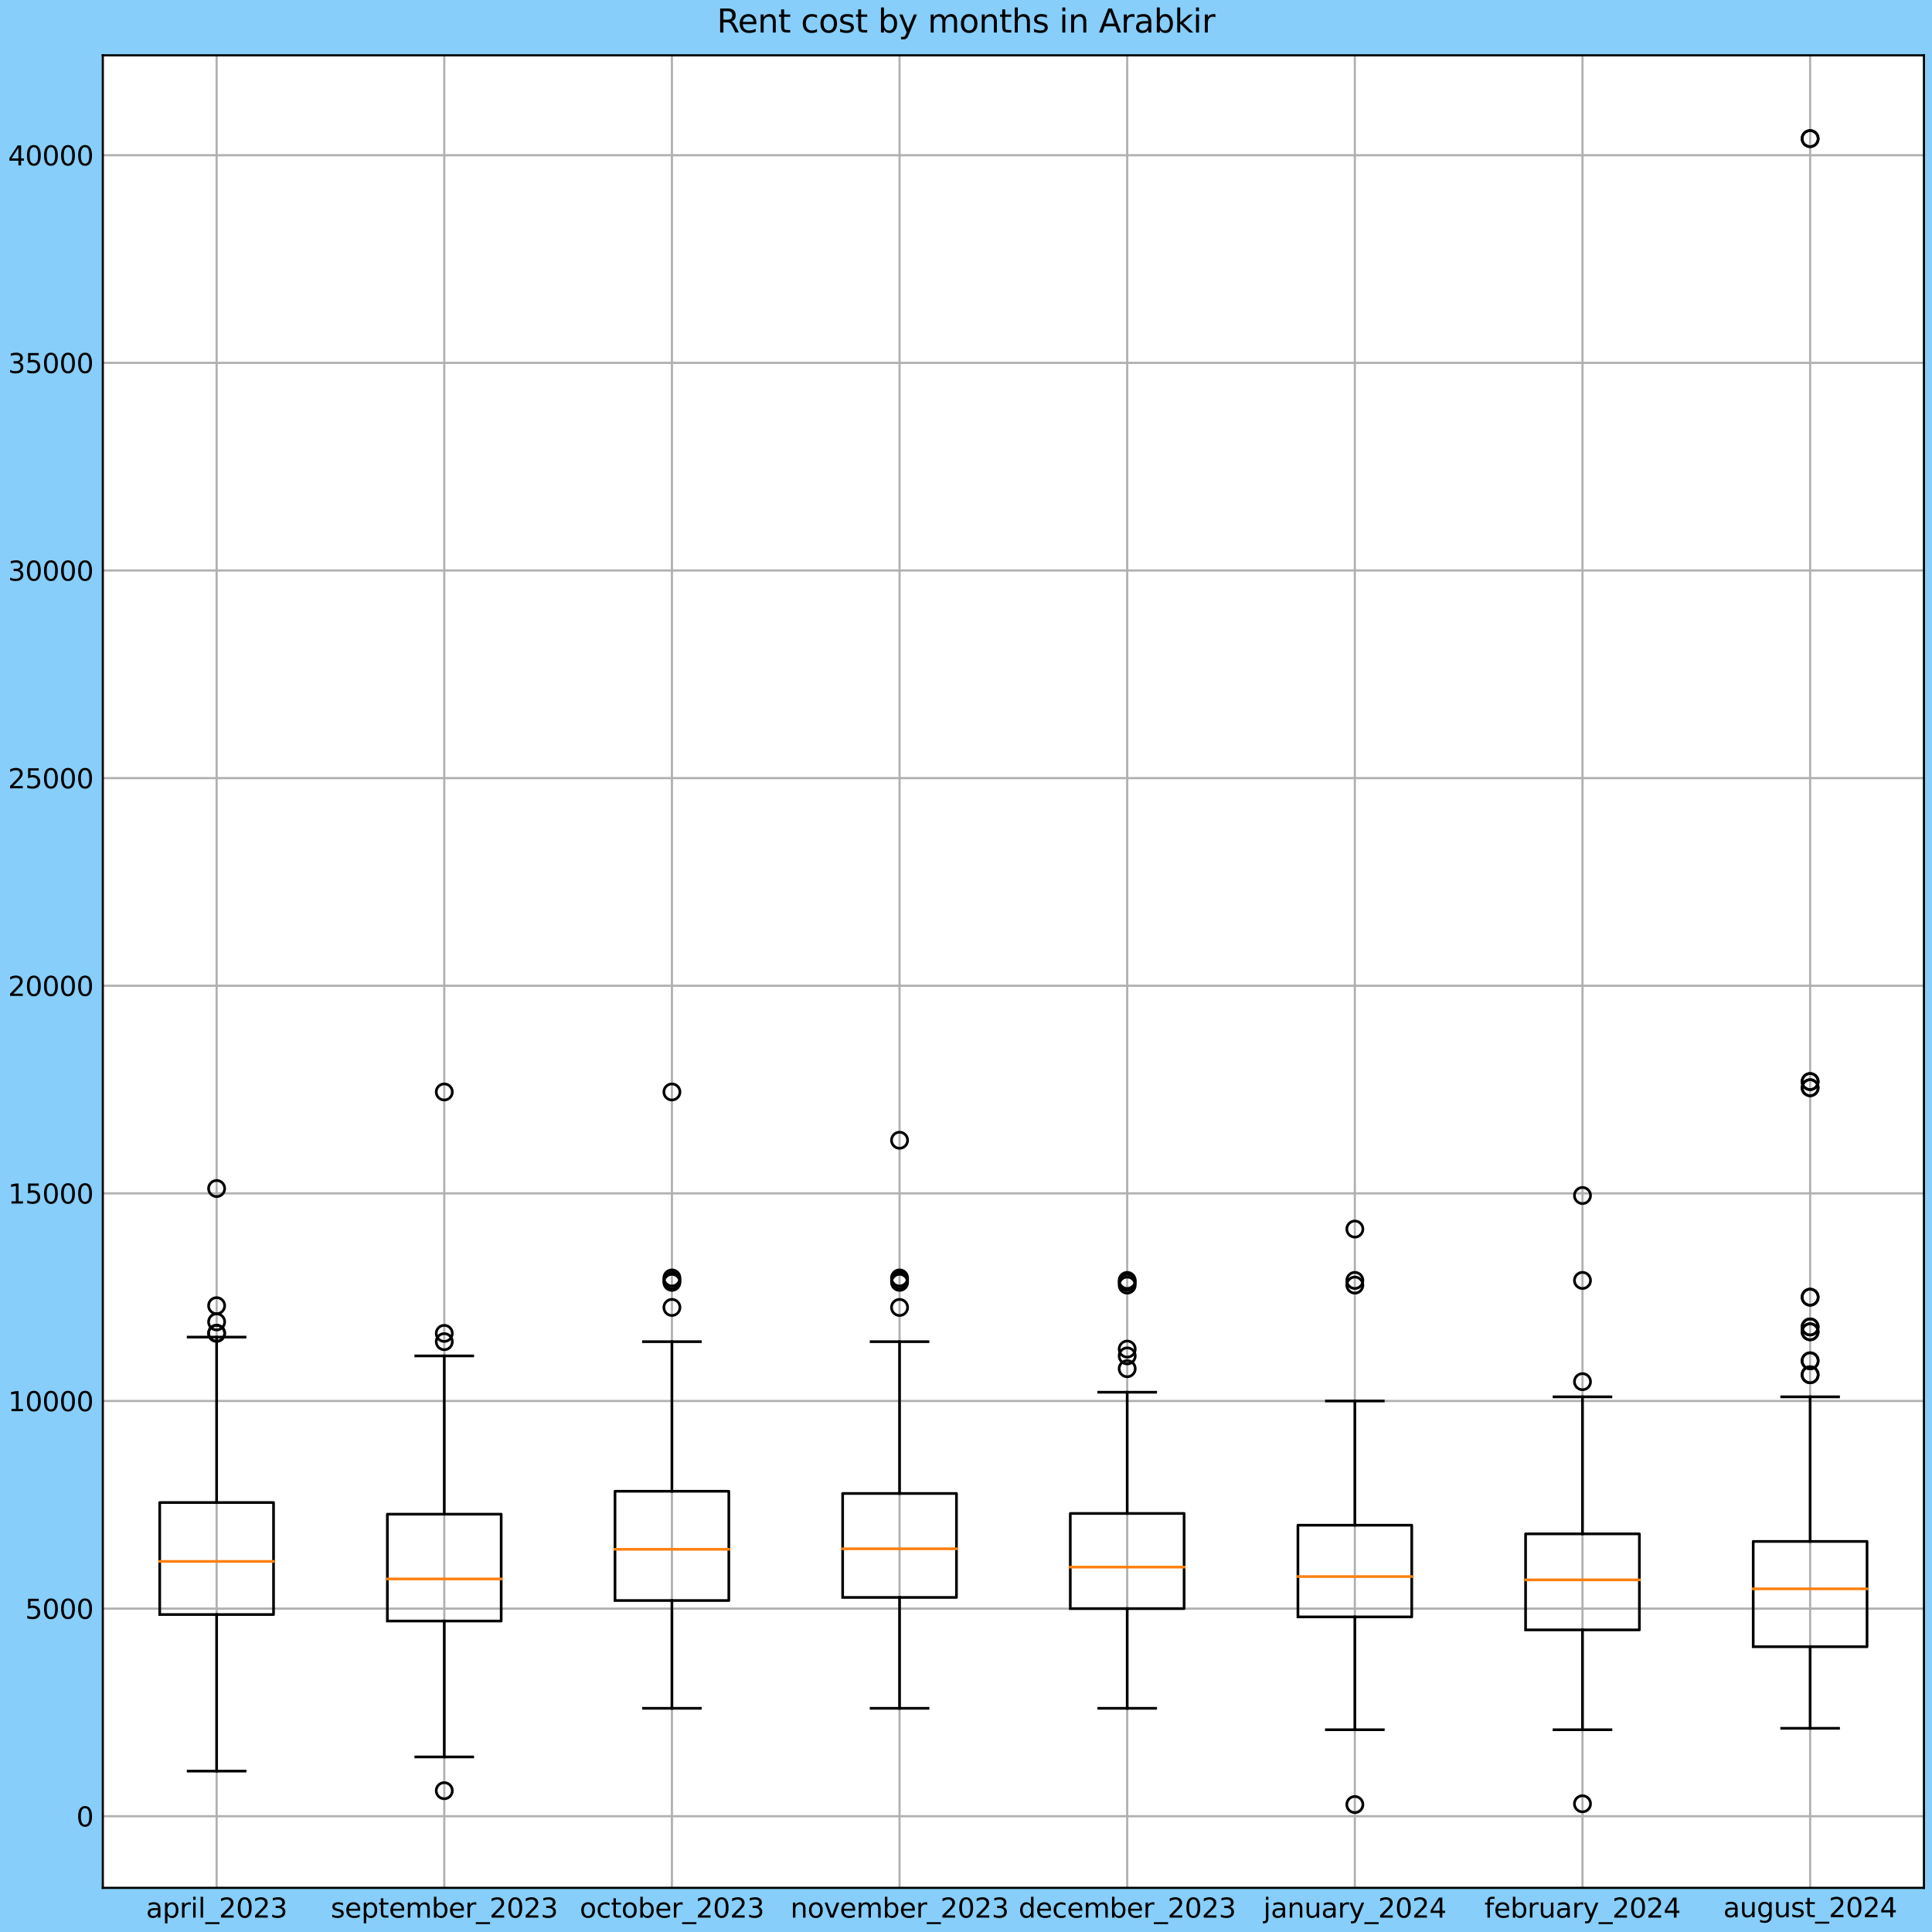 <?xml version="1.0" encoding="utf-8" standalone="no"?>
<!DOCTYPE svg PUBLIC "-//W3C//DTD SVG 1.1//EN"
  "http://www.w3.org/Graphics/SVG/1.1/DTD/svg11.dtd">
<svg xmlns:xlink="http://www.w3.org/1999/xlink" width="720pt" height="720pt" viewBox="0 0 720 720" xmlns="http://www.w3.org/2000/svg" version="1.1">
 <defs>
  <style type="text/css">*{stroke-linejoin: round; stroke-linecap: butt}</style>
 </defs>
 <g id="figure_1">
  <g id="patch_1">
   <path d="M 0 720 
L 720 720 
L 720 0 
L 0 0 
z
" style="fill: #87cefa"/>
  </g>
  <g id="axes_1">
   <g id="patch_2">
    <path d="M 38.313 703.544 
L 717 703.544 
L 717 20.614 
L 38.313 20.614 
z
" style="fill: #ffffff"/>
   </g>
   <g id="matplotlib.axis_1">
    <g id="xtick_1">
     <g id="line2d_1">
      <path d="M 80.731 703.544 
L 80.731 20.614 
" clip-path="url(#p46e0ce8617)" style="fill: none; stroke: #b0b0b0; stroke-width: 0.8; stroke-linecap: square"/>
     </g>
     <g id="line2d_2"/>
     <g id="text_1">
      <!-- april_2023 -->
      <g transform="translate(54.434 714.642)scale(0.1 -0.1)">
       <defs>
        <path id="DejaVuSans-61" d="M 2194 1759 
Q 1497 1759 1228 1600 
Q 959 1441 959 1056 
Q 959 750 1161 570 
Q 1363 391 1709 391 
Q 2188 391 2477 730 
Q 2766 1069 2766 1631 
L 2766 1759 
L 2194 1759 
z
M 3341 1997 
L 3341 0 
L 2766 0 
L 2766 531 
Q 2569 213 2275 61 
Q 1981 -91 1556 -91 
Q 1019 -91 701 211 
Q 384 513 384 1019 
Q 384 1609 779 1909 
Q 1175 2209 1959 2209 
L 2766 2209 
L 2766 2266 
Q 2766 2663 2505 2880 
Q 2244 3097 1772 3097 
Q 1472 3097 1187 3025 
Q 903 2953 641 2809 
L 641 3341 
Q 956 3463 1253 3523 
Q 1550 3584 1831 3584 
Q 2591 3584 2966 3190 
Q 3341 2797 3341 1997 
z
" transform="scale(0.016)"/>
        <path id="DejaVuSans-70" d="M 1159 525 
L 1159 -1331 
L 581 -1331 
L 581 3500 
L 1159 3500 
L 1159 2969 
Q 1341 3281 1617 3432 
Q 1894 3584 2278 3584 
Q 2916 3584 3314 3078 
Q 3713 2572 3713 1747 
Q 3713 922 3314 415 
Q 2916 -91 2278 -91 
Q 1894 -91 1617 61 
Q 1341 213 1159 525 
z
M 3116 1747 
Q 3116 2381 2855 2742 
Q 2594 3103 2138 3103 
Q 1681 3103 1420 2742 
Q 1159 2381 1159 1747 
Q 1159 1113 1420 752 
Q 1681 391 2138 391 
Q 2594 391 2855 752 
Q 3116 1113 3116 1747 
z
" transform="scale(0.016)"/>
        <path id="DejaVuSans-72" d="M 2631 2963 
Q 2534 3019 2420 3045 
Q 2306 3072 2169 3072 
Q 1681 3072 1420 2755 
Q 1159 2438 1159 1844 
L 1159 0 
L 581 0 
L 581 3500 
L 1159 3500 
L 1159 2956 
Q 1341 3275 1631 3429 
Q 1922 3584 2338 3584 
Q 2397 3584 2469 3576 
Q 2541 3569 2628 3553 
L 2631 2963 
z
" transform="scale(0.016)"/>
        <path id="DejaVuSans-69" d="M 603 3500 
L 1178 3500 
L 1178 0 
L 603 0 
L 603 3500 
z
M 603 4863 
L 1178 4863 
L 1178 4134 
L 603 4134 
L 603 4863 
z
" transform="scale(0.016)"/>
        <path id="DejaVuSans-6c" d="M 603 4863 
L 1178 4863 
L 1178 0 
L 603 0 
L 603 4863 
z
" transform="scale(0.016)"/>
        <path id="DejaVuSans-5f" d="M 3263 -1063 
L 3263 -1509 
L -63 -1509 
L -63 -1063 
L 3263 -1063 
z
" transform="scale(0.016)"/>
        <path id="DejaVuSans-32" d="M 1228 531 
L 3431 531 
L 3431 0 
L 469 0 
L 469 531 
Q 828 903 1448 1529 
Q 2069 2156 2228 2338 
Q 2531 2678 2651 2914 
Q 2772 3150 2772 3378 
Q 2772 3750 2511 3984 
Q 2250 4219 1831 4219 
Q 1534 4219 1204 4116 
Q 875 4013 500 3803 
L 500 4441 
Q 881 4594 1212 4672 
Q 1544 4750 1819 4750 
Q 2544 4750 2975 4387 
Q 3406 4025 3406 3419 
Q 3406 3131 3298 2873 
Q 3191 2616 2906 2266 
Q 2828 2175 2409 1742 
Q 1991 1309 1228 531 
z
" transform="scale(0.016)"/>
        <path id="DejaVuSans-30" d="M 2034 4250 
Q 1547 4250 1301 3770 
Q 1056 3291 1056 2328 
Q 1056 1369 1301 889 
Q 1547 409 2034 409 
Q 2525 409 2770 889 
Q 3016 1369 3016 2328 
Q 3016 3291 2770 3770 
Q 2525 4250 2034 4250 
z
M 2034 4750 
Q 2819 4750 3233 4129 
Q 3647 3509 3647 2328 
Q 3647 1150 3233 529 
Q 2819 -91 2034 -91 
Q 1250 -91 836 529 
Q 422 1150 422 2328 
Q 422 3509 836 4129 
Q 1250 4750 2034 4750 
z
" transform="scale(0.016)"/>
        <path id="DejaVuSans-33" d="M 2597 2516 
Q 3050 2419 3304 2112 
Q 3559 1806 3559 1356 
Q 3559 666 3084 287 
Q 2609 -91 1734 -91 
Q 1441 -91 1130 -33 
Q 819 25 488 141 
L 488 750 
Q 750 597 1062 519 
Q 1375 441 1716 441 
Q 2309 441 2620 675 
Q 2931 909 2931 1356 
Q 2931 1769 2642 2001 
Q 2353 2234 1838 2234 
L 1294 2234 
L 1294 2753 
L 1863 2753 
Q 2328 2753 2575 2939 
Q 2822 3125 2822 3475 
Q 2822 3834 2567 4026 
Q 2313 4219 1838 4219 
Q 1578 4219 1281 4162 
Q 984 4106 628 3988 
L 628 4550 
Q 988 4650 1302 4700 
Q 1616 4750 1894 4750 
Q 2613 4750 3031 4423 
Q 3450 4097 3450 3541 
Q 3450 3153 3228 2886 
Q 3006 2619 2597 2516 
z
" transform="scale(0.016)"/>
       </defs>
       <use xlink:href="#DejaVuSans-61"/>
       <use xlink:href="#DejaVuSans-70" x="61.279"/>
       <use xlink:href="#DejaVuSans-72" x="124.756"/>
       <use xlink:href="#DejaVuSans-69" x="165.869"/>
       <use xlink:href="#DejaVuSans-6c" x="193.652"/>
       <use xlink:href="#DejaVuSans-5f" x="221.436"/>
       <use xlink:href="#DejaVuSans-32" x="271.436"/>
       <use xlink:href="#DejaVuSans-30" x="335.059"/>
       <use xlink:href="#DejaVuSans-32" x="398.682"/>
       <use xlink:href="#DejaVuSans-33" x="462.305"/>
      </g>
     </g>
    </g>
    <g id="xtick_2">
     <g id="line2d_3">
      <path d="M 165.567 703.544 
L 165.567 20.614 
" clip-path="url(#p46e0ce8617)" style="fill: none; stroke: #b0b0b0; stroke-width: 0.8; stroke-linecap: square"/>
     </g>
     <g id="line2d_4"/>
     <g id="text_2">
      <!-- september_2023 -->
      <g transform="translate(123.273 714.642)scale(0.1 -0.1)">
       <defs>
        <path id="DejaVuSans-73" d="M 2834 3397 
L 2834 2853 
Q 2591 2978 2328 3040 
Q 2066 3103 1784 3103 
Q 1356 3103 1142 2972 
Q 928 2841 928 2578 
Q 928 2378 1081 2264 
Q 1234 2150 1697 2047 
L 1894 2003 
Q 2506 1872 2764 1633 
Q 3022 1394 3022 966 
Q 3022 478 2636 193 
Q 2250 -91 1575 -91 
Q 1294 -91 989 -36 
Q 684 19 347 128 
L 347 722 
Q 666 556 975 473 
Q 1284 391 1588 391 
Q 1994 391 2212 530 
Q 2431 669 2431 922 
Q 2431 1156 2273 1281 
Q 2116 1406 1581 1522 
L 1381 1569 
Q 847 1681 609 1914 
Q 372 2147 372 2553 
Q 372 3047 722 3315 
Q 1072 3584 1716 3584 
Q 2034 3584 2315 3537 
Q 2597 3491 2834 3397 
z
" transform="scale(0.016)"/>
        <path id="DejaVuSans-65" d="M 3597 1894 
L 3597 1613 
L 953 1613 
Q 991 1019 1311 708 
Q 1631 397 2203 397 
Q 2534 397 2845 478 
Q 3156 559 3463 722 
L 3463 178 
Q 3153 47 2828 -22 
Q 2503 -91 2169 -91 
Q 1331 -91 842 396 
Q 353 884 353 1716 
Q 353 2575 817 3079 
Q 1281 3584 2069 3584 
Q 2775 3584 3186 3129 
Q 3597 2675 3597 1894 
z
M 3022 2063 
Q 3016 2534 2758 2815 
Q 2500 3097 2075 3097 
Q 1594 3097 1305 2825 
Q 1016 2553 972 2059 
L 3022 2063 
z
" transform="scale(0.016)"/>
        <path id="DejaVuSans-74" d="M 1172 4494 
L 1172 3500 
L 2356 3500 
L 2356 3053 
L 1172 3053 
L 1172 1153 
Q 1172 725 1289 603 
Q 1406 481 1766 481 
L 2356 481 
L 2356 0 
L 1766 0 
Q 1100 0 847 248 
Q 594 497 594 1153 
L 594 3053 
L 172 3053 
L 172 3500 
L 594 3500 
L 594 4494 
L 1172 4494 
z
" transform="scale(0.016)"/>
        <path id="DejaVuSans-6d" d="M 3328 2828 
Q 3544 3216 3844 3400 
Q 4144 3584 4550 3584 
Q 5097 3584 5394 3201 
Q 5691 2819 5691 2113 
L 5691 0 
L 5113 0 
L 5113 2094 
Q 5113 2597 4934 2840 
Q 4756 3084 4391 3084 
Q 3944 3084 3684 2787 
Q 3425 2491 3425 1978 
L 3425 0 
L 2847 0 
L 2847 2094 
Q 2847 2600 2669 2842 
Q 2491 3084 2119 3084 
Q 1678 3084 1418 2786 
Q 1159 2488 1159 1978 
L 1159 0 
L 581 0 
L 581 3500 
L 1159 3500 
L 1159 2956 
Q 1356 3278 1631 3431 
Q 1906 3584 2284 3584 
Q 2666 3584 2933 3390 
Q 3200 3197 3328 2828 
z
" transform="scale(0.016)"/>
        <path id="DejaVuSans-62" d="M 3116 1747 
Q 3116 2381 2855 2742 
Q 2594 3103 2138 3103 
Q 1681 3103 1420 2742 
Q 1159 2381 1159 1747 
Q 1159 1113 1420 752 
Q 1681 391 2138 391 
Q 2594 391 2855 752 
Q 3116 1113 3116 1747 
z
M 1159 2969 
Q 1341 3281 1617 3432 
Q 1894 3584 2278 3584 
Q 2916 3584 3314 3078 
Q 3713 2572 3713 1747 
Q 3713 922 3314 415 
Q 2916 -91 2278 -91 
Q 1894 -91 1617 61 
Q 1341 213 1159 525 
L 1159 0 
L 581 0 
L 581 4863 
L 1159 4863 
L 1159 2969 
z
" transform="scale(0.016)"/>
       </defs>
       <use xlink:href="#DejaVuSans-73"/>
       <use xlink:href="#DejaVuSans-65" x="52.1"/>
       <use xlink:href="#DejaVuSans-70" x="113.623"/>
       <use xlink:href="#DejaVuSans-74" x="177.1"/>
       <use xlink:href="#DejaVuSans-65" x="216.309"/>
       <use xlink:href="#DejaVuSans-6d" x="277.832"/>
       <use xlink:href="#DejaVuSans-62" x="375.244"/>
       <use xlink:href="#DejaVuSans-65" x="438.721"/>
       <use xlink:href="#DejaVuSans-72" x="500.244"/>
       <use xlink:href="#DejaVuSans-5f" x="541.357"/>
       <use xlink:href="#DejaVuSans-32" x="591.357"/>
       <use xlink:href="#DejaVuSans-30" x="654.98"/>
       <use xlink:href="#DejaVuSans-32" x="718.604"/>
       <use xlink:href="#DejaVuSans-33" x="782.227"/>
      </g>
     </g>
    </g>
    <g id="xtick_3">
     <g id="line2d_5">
      <path d="M 250.402 703.544 
L 250.402 20.614 
" clip-path="url(#p46e0ce8617)" style="fill: none; stroke: #b0b0b0; stroke-width: 0.8; stroke-linecap: square"/>
     </g>
     <g id="line2d_6"/>
     <g id="text_3">
      <!-- october_2023 -->
      <g transform="translate(216.043 714.642)scale(0.1 -0.1)">
       <defs>
        <path id="DejaVuSans-6f" d="M 1959 3097 
Q 1497 3097 1228 2736 
Q 959 2375 959 1747 
Q 959 1119 1226 758 
Q 1494 397 1959 397 
Q 2419 397 2687 759 
Q 2956 1122 2956 1747 
Q 2956 2369 2687 2733 
Q 2419 3097 1959 3097 
z
M 1959 3584 
Q 2709 3584 3137 3096 
Q 3566 2609 3566 1747 
Q 3566 888 3137 398 
Q 2709 -91 1959 -91 
Q 1206 -91 779 398 
Q 353 888 353 1747 
Q 353 2609 779 3096 
Q 1206 3584 1959 3584 
z
" transform="scale(0.016)"/>
        <path id="DejaVuSans-63" d="M 3122 3366 
L 3122 2828 
Q 2878 2963 2633 3030 
Q 2388 3097 2138 3097 
Q 1578 3097 1268 2742 
Q 959 2388 959 1747 
Q 959 1106 1268 751 
Q 1578 397 2138 397 
Q 2388 397 2633 464 
Q 2878 531 3122 666 
L 3122 134 
Q 2881 22 2623 -34 
Q 2366 -91 2075 -91 
Q 1284 -91 818 406 
Q 353 903 353 1747 
Q 353 2603 823 3093 
Q 1294 3584 2113 3584 
Q 2378 3584 2631 3529 
Q 2884 3475 3122 3366 
z
" transform="scale(0.016)"/>
       </defs>
       <use xlink:href="#DejaVuSans-6f"/>
       <use xlink:href="#DejaVuSans-63" x="61.182"/>
       <use xlink:href="#DejaVuSans-74" x="116.162"/>
       <use xlink:href="#DejaVuSans-6f" x="155.371"/>
       <use xlink:href="#DejaVuSans-62" x="216.553"/>
       <use xlink:href="#DejaVuSans-65" x="280.029"/>
       <use xlink:href="#DejaVuSans-72" x="341.553"/>
       <use xlink:href="#DejaVuSans-5f" x="382.666"/>
       <use xlink:href="#DejaVuSans-32" x="432.666"/>
       <use xlink:href="#DejaVuSans-30" x="496.289"/>
       <use xlink:href="#DejaVuSans-32" x="559.912"/>
       <use xlink:href="#DejaVuSans-33" x="623.535"/>
      </g>
     </g>
    </g>
    <g id="xtick_4">
     <g id="line2d_7">
      <path d="M 335.238 703.544 
L 335.238 20.614 
" clip-path="url(#p46e0ce8617)" style="fill: none; stroke: #b0b0b0; stroke-width: 0.8; stroke-linecap: square"/>
     </g>
     <g id="line2d_8"/>
     <g id="text_4">
      <!-- november_2023 -->
      <g transform="translate(294.573 714.642)scale(0.1 -0.1)">
       <defs>
        <path id="DejaVuSans-6e" d="M 3513 2113 
L 3513 0 
L 2938 0 
L 2938 2094 
Q 2938 2591 2744 2837 
Q 2550 3084 2163 3084 
Q 1697 3084 1428 2787 
Q 1159 2491 1159 1978 
L 1159 0 
L 581 0 
L 581 3500 
L 1159 3500 
L 1159 2956 
Q 1366 3272 1645 3428 
Q 1925 3584 2291 3584 
Q 2894 3584 3203 3211 
Q 3513 2838 3513 2113 
z
" transform="scale(0.016)"/>
        <path id="DejaVuSans-76" d="M 191 3500 
L 800 3500 
L 1894 563 
L 2988 3500 
L 3597 3500 
L 2284 0 
L 1503 0 
L 191 3500 
z
" transform="scale(0.016)"/>
       </defs>
       <use xlink:href="#DejaVuSans-6e"/>
       <use xlink:href="#DejaVuSans-6f" x="63.379"/>
       <use xlink:href="#DejaVuSans-76" x="124.561"/>
       <use xlink:href="#DejaVuSans-65" x="183.74"/>
       <use xlink:href="#DejaVuSans-6d" x="245.264"/>
       <use xlink:href="#DejaVuSans-62" x="342.676"/>
       <use xlink:href="#DejaVuSans-65" x="406.152"/>
       <use xlink:href="#DejaVuSans-72" x="467.676"/>
       <use xlink:href="#DejaVuSans-5f" x="508.789"/>
       <use xlink:href="#DejaVuSans-32" x="558.789"/>
       <use xlink:href="#DejaVuSans-30" x="622.412"/>
       <use xlink:href="#DejaVuSans-32" x="686.035"/>
       <use xlink:href="#DejaVuSans-33" x="749.658"/>
      </g>
     </g>
    </g>
    <g id="xtick_5">
     <g id="line2d_9">
      <path d="M 420.074 703.544 
L 420.074 20.614 
" clip-path="url(#p46e0ce8617)" style="fill: none; stroke: #b0b0b0; stroke-width: 0.8; stroke-linecap: square"/>
     </g>
     <g id="line2d_10"/>
     <g id="text_5">
      <!-- december_2023 -->
      <g transform="translate(379.596 714.642)scale(0.1 -0.1)">
       <defs>
        <path id="DejaVuSans-64" d="M 2906 2969 
L 2906 4863 
L 3481 4863 
L 3481 0 
L 2906 0 
L 2906 525 
Q 2725 213 2448 61 
Q 2172 -91 1784 -91 
Q 1150 -91 751 415 
Q 353 922 353 1747 
Q 353 2572 751 3078 
Q 1150 3584 1784 3584 
Q 2172 3584 2448 3432 
Q 2725 3281 2906 2969 
z
M 947 1747 
Q 947 1113 1208 752 
Q 1469 391 1925 391 
Q 2381 391 2643 752 
Q 2906 1113 2906 1747 
Q 2906 2381 2643 2742 
Q 2381 3103 1925 3103 
Q 1469 3103 1208 2742 
Q 947 2381 947 1747 
z
" transform="scale(0.016)"/>
       </defs>
       <use xlink:href="#DejaVuSans-64"/>
       <use xlink:href="#DejaVuSans-65" x="63.477"/>
       <use xlink:href="#DejaVuSans-63" x="125"/>
       <use xlink:href="#DejaVuSans-65" x="179.98"/>
       <use xlink:href="#DejaVuSans-6d" x="241.504"/>
       <use xlink:href="#DejaVuSans-62" x="338.916"/>
       <use xlink:href="#DejaVuSans-65" x="402.393"/>
       <use xlink:href="#DejaVuSans-72" x="463.916"/>
       <use xlink:href="#DejaVuSans-5f" x="505.029"/>
       <use xlink:href="#DejaVuSans-32" x="555.029"/>
       <use xlink:href="#DejaVuSans-30" x="618.652"/>
       <use xlink:href="#DejaVuSans-32" x="682.275"/>
       <use xlink:href="#DejaVuSans-33" x="745.898"/>
      </g>
     </g>
    </g>
    <g id="xtick_6">
     <g id="line2d_11">
      <path d="M 504.91 703.544 
L 504.91 20.614 
" clip-path="url(#p46e0ce8617)" style="fill: none; stroke: #b0b0b0; stroke-width: 0.8; stroke-linecap: square"/>
     </g>
     <g id="line2d_12"/>
     <g id="text_6">
      <!-- january_2024 -->
      <g transform="translate(470.816 714.642)scale(0.1 -0.1)">
       <defs>
        <path id="DejaVuSans-6a" d="M 603 3500 
L 1178 3500 
L 1178 -63 
Q 1178 -731 923 -1031 
Q 669 -1331 103 -1331 
L -116 -1331 
L -116 -844 
L 38 -844 
Q 366 -844 484 -692 
Q 603 -541 603 -63 
L 603 3500 
z
M 603 4863 
L 1178 4863 
L 1178 4134 
L 603 4134 
L 603 4863 
z
" transform="scale(0.016)"/>
        <path id="DejaVuSans-75" d="M 544 1381 
L 544 3500 
L 1119 3500 
L 1119 1403 
Q 1119 906 1312 657 
Q 1506 409 1894 409 
Q 2359 409 2629 706 
Q 2900 1003 2900 1516 
L 2900 3500 
L 3475 3500 
L 3475 0 
L 2900 0 
L 2900 538 
Q 2691 219 2414 64 
Q 2138 -91 1772 -91 
Q 1169 -91 856 284 
Q 544 659 544 1381 
z
M 1991 3584 
L 1991 3584 
z
" transform="scale(0.016)"/>
        <path id="DejaVuSans-79" d="M 2059 -325 
Q 1816 -950 1584 -1140 
Q 1353 -1331 966 -1331 
L 506 -1331 
L 506 -850 
L 844 -850 
Q 1081 -850 1212 -737 
Q 1344 -625 1503 -206 
L 1606 56 
L 191 3500 
L 800 3500 
L 1894 763 
L 2988 3500 
L 3597 3500 
L 2059 -325 
z
" transform="scale(0.016)"/>
        <path id="DejaVuSans-34" d="M 2419 4116 
L 825 1625 
L 2419 1625 
L 2419 4116 
z
M 2253 4666 
L 3047 4666 
L 3047 1625 
L 3713 1625 
L 3713 1100 
L 3047 1100 
L 3047 0 
L 2419 0 
L 2419 1100 
L 313 1100 
L 313 1709 
L 2253 4666 
z
" transform="scale(0.016)"/>
       </defs>
       <use xlink:href="#DejaVuSans-6a"/>
       <use xlink:href="#DejaVuSans-61" x="27.783"/>
       <use xlink:href="#DejaVuSans-6e" x="89.062"/>
       <use xlink:href="#DejaVuSans-75" x="152.441"/>
       <use xlink:href="#DejaVuSans-61" x="215.82"/>
       <use xlink:href="#DejaVuSans-72" x="277.1"/>
       <use xlink:href="#DejaVuSans-79" x="318.213"/>
       <use xlink:href="#DejaVuSans-5f" x="377.393"/>
       <use xlink:href="#DejaVuSans-32" x="427.393"/>
       <use xlink:href="#DejaVuSans-30" x="491.016"/>
       <use xlink:href="#DejaVuSans-32" x="554.639"/>
       <use xlink:href="#DejaVuSans-34" x="618.262"/>
      </g>
     </g>
    </g>
    <g id="xtick_7">
     <g id="line2d_13">
      <path d="M 589.746 703.544 
L 589.746 20.614 
" clip-path="url(#p46e0ce8617)" style="fill: none; stroke: #b0b0b0; stroke-width: 0.8; stroke-linecap: square"/>
     </g>
     <g id="line2d_14"/>
     <g id="text_7">
      <!-- february_2024 -->
      <g transform="translate(553.207 714.642)scale(0.1 -0.1)">
       <defs>
        <path id="DejaVuSans-66" d="M 2375 4863 
L 2375 4384 
L 1825 4384 
Q 1516 4384 1395 4259 
Q 1275 4134 1275 3809 
L 1275 3500 
L 2222 3500 
L 2222 3053 
L 1275 3053 
L 1275 0 
L 697 0 
L 697 3053 
L 147 3053 
L 147 3500 
L 697 3500 
L 697 3744 
Q 697 4328 969 4595 
Q 1241 4863 1831 4863 
L 2375 4863 
z
" transform="scale(0.016)"/>
       </defs>
       <use xlink:href="#DejaVuSans-66"/>
       <use xlink:href="#DejaVuSans-65" x="35.205"/>
       <use xlink:href="#DejaVuSans-62" x="96.729"/>
       <use xlink:href="#DejaVuSans-72" x="160.205"/>
       <use xlink:href="#DejaVuSans-75" x="201.318"/>
       <use xlink:href="#DejaVuSans-61" x="264.697"/>
       <use xlink:href="#DejaVuSans-72" x="325.977"/>
       <use xlink:href="#DejaVuSans-79" x="367.09"/>
       <use xlink:href="#DejaVuSans-5f" x="426.27"/>
       <use xlink:href="#DejaVuSans-32" x="476.27"/>
       <use xlink:href="#DejaVuSans-30" x="539.893"/>
       <use xlink:href="#DejaVuSans-32" x="603.516"/>
       <use xlink:href="#DejaVuSans-34" x="667.139"/>
      </g>
     </g>
    </g>
    <g id="xtick_8">
     <g id="line2d_15">
      <path d="M 674.582 703.544 
L 674.582 20.614 
" clip-path="url(#p46e0ce8617)" style="fill: none; stroke: #b0b0b0; stroke-width: 0.8; stroke-linecap: square"/>
     </g>
     <g id="line2d_16"/>
     <g id="text_8">
      <!-- august_2024 -->
      <g transform="translate(642.216 714.465)scale(0.1 -0.1)">
       <defs>
        <path id="DejaVuSans-67" d="M 2906 1791 
Q 2906 2416 2648 2759 
Q 2391 3103 1925 3103 
Q 1463 3103 1205 2759 
Q 947 2416 947 1791 
Q 947 1169 1205 825 
Q 1463 481 1925 481 
Q 2391 481 2648 825 
Q 2906 1169 2906 1791 
z
M 3481 434 
Q 3481 -459 3084 -895 
Q 2688 -1331 1869 -1331 
Q 1566 -1331 1297 -1286 
Q 1028 -1241 775 -1147 
L 775 -588 
Q 1028 -725 1275 -790 
Q 1522 -856 1778 -856 
Q 2344 -856 2625 -561 
Q 2906 -266 2906 331 
L 2906 616 
Q 2728 306 2450 153 
Q 2172 0 1784 0 
Q 1141 0 747 490 
Q 353 981 353 1791 
Q 353 2603 747 3093 
Q 1141 3584 1784 3584 
Q 2172 3584 2450 3431 
Q 2728 3278 2906 2969 
L 2906 3500 
L 3481 3500 
L 3481 434 
z
" transform="scale(0.016)"/>
       </defs>
       <use xlink:href="#DejaVuSans-61"/>
       <use xlink:href="#DejaVuSans-75" x="61.279"/>
       <use xlink:href="#DejaVuSans-67" x="124.658"/>
       <use xlink:href="#DejaVuSans-75" x="188.135"/>
       <use xlink:href="#DejaVuSans-73" x="251.514"/>
       <use xlink:href="#DejaVuSans-74" x="303.613"/>
       <use xlink:href="#DejaVuSans-5f" x="342.822"/>
       <use xlink:href="#DejaVuSans-32" x="392.822"/>
       <use xlink:href="#DejaVuSans-30" x="456.445"/>
       <use xlink:href="#DejaVuSans-32" x="520.068"/>
       <use xlink:href="#DejaVuSans-34" x="583.691"/>
      </g>
     </g>
    </g>
   </g>
   <g id="matplotlib.axis_2">
    <g id="ytick_1">
     <g id="line2d_17">
      <path d="M 38.313 676.861 
L 717 676.861 
" clip-path="url(#p46e0ce8617)" style="fill: none; stroke: #b0b0b0; stroke-width: 0.8; stroke-linecap: square"/>
     </g>
     <g id="line2d_18"/>
     <g id="text_9">
      <!-- 0 -->
      <g transform="translate(28.45 680.66)scale(0.1 -0.1)">
       <use xlink:href="#DejaVuSans-30"/>
      </g>
     </g>
    </g>
    <g id="ytick_2">
     <g id="line2d_19">
      <path d="M 38.313 599.484 
L 717 599.484 
" clip-path="url(#p46e0ce8617)" style="fill: none; stroke: #b0b0b0; stroke-width: 0.8; stroke-linecap: square"/>
     </g>
     <g id="line2d_20"/>
     <g id="text_10">
      <!-- 5000 -->
      <g transform="translate(9.363 603.283)scale(0.1 -0.1)">
       <defs>
        <path id="DejaVuSans-35" d="M 691 4666 
L 3169 4666 
L 3169 4134 
L 1269 4134 
L 1269 2991 
Q 1406 3038 1543 3061 
Q 1681 3084 1819 3084 
Q 2600 3084 3056 2656 
Q 3513 2228 3513 1497 
Q 3513 744 3044 326 
Q 2575 -91 1722 -91 
Q 1428 -91 1123 -41 
Q 819 9 494 109 
L 494 744 
Q 775 591 1075 516 
Q 1375 441 1709 441 
Q 2250 441 2565 725 
Q 2881 1009 2881 1497 
Q 2881 1984 2565 2268 
Q 2250 2553 1709 2553 
Q 1456 2553 1204 2497 
Q 953 2441 691 2322 
L 691 4666 
z
" transform="scale(0.016)"/>
       </defs>
       <use xlink:href="#DejaVuSans-35"/>
       <use xlink:href="#DejaVuSans-30" x="63.623"/>
       <use xlink:href="#DejaVuSans-30" x="127.246"/>
       <use xlink:href="#DejaVuSans-30" x="190.869"/>
      </g>
     </g>
    </g>
    <g id="ytick_3">
     <g id="line2d_21">
      <path d="M 38.313 522.107 
L 717 522.107 
" clip-path="url(#p46e0ce8617)" style="fill: none; stroke: #b0b0b0; stroke-width: 0.8; stroke-linecap: square"/>
     </g>
     <g id="line2d_22"/>
     <g id="text_11">
      <!-- 10000 -->
      <g transform="translate(3 525.906)scale(0.1 -0.1)">
       <defs>
        <path id="DejaVuSans-31" d="M 794 531 
L 1825 531 
L 1825 4091 
L 703 3866 
L 703 4441 
L 1819 4666 
L 2450 4666 
L 2450 531 
L 3481 531 
L 3481 0 
L 794 0 
L 794 531 
z
" transform="scale(0.016)"/>
       </defs>
       <use xlink:href="#DejaVuSans-31"/>
       <use xlink:href="#DejaVuSans-30" x="63.623"/>
       <use xlink:href="#DejaVuSans-30" x="127.246"/>
       <use xlink:href="#DejaVuSans-30" x="190.869"/>
       <use xlink:href="#DejaVuSans-30" x="254.492"/>
      </g>
     </g>
    </g>
    <g id="ytick_4">
     <g id="line2d_23">
      <path d="M 38.313 444.73 
L 717 444.73 
" clip-path="url(#p46e0ce8617)" style="fill: none; stroke: #b0b0b0; stroke-width: 0.8; stroke-linecap: square"/>
     </g>
     <g id="line2d_24"/>
     <g id="text_12">
      <!-- 15000 -->
      <g transform="translate(3 448.53)scale(0.1 -0.1)">
       <use xlink:href="#DejaVuSans-31"/>
       <use xlink:href="#DejaVuSans-35" x="63.623"/>
       <use xlink:href="#DejaVuSans-30" x="127.246"/>
       <use xlink:href="#DejaVuSans-30" x="190.869"/>
       <use xlink:href="#DejaVuSans-30" x="254.492"/>
      </g>
     </g>
    </g>
    <g id="ytick_5">
     <g id="line2d_25">
      <path d="M 38.313 367.354 
L 717 367.354 
" clip-path="url(#p46e0ce8617)" style="fill: none; stroke: #b0b0b0; stroke-width: 0.8; stroke-linecap: square"/>
     </g>
     <g id="line2d_26"/>
     <g id="text_13">
      <!-- 20000 -->
      <g transform="translate(3 371.153)scale(0.1 -0.1)">
       <use xlink:href="#DejaVuSans-32"/>
       <use xlink:href="#DejaVuSans-30" x="63.623"/>
       <use xlink:href="#DejaVuSans-30" x="127.246"/>
       <use xlink:href="#DejaVuSans-30" x="190.869"/>
       <use xlink:href="#DejaVuSans-30" x="254.492"/>
      </g>
     </g>
    </g>
    <g id="ytick_6">
     <g id="line2d_27">
      <path d="M 38.313 289.977 
L 717 289.977 
" clip-path="url(#p46e0ce8617)" style="fill: none; stroke: #b0b0b0; stroke-width: 0.8; stroke-linecap: square"/>
     </g>
     <g id="line2d_28"/>
     <g id="text_14">
      <!-- 25000 -->
      <g transform="translate(3 293.776)scale(0.1 -0.1)">
       <use xlink:href="#DejaVuSans-32"/>
       <use xlink:href="#DejaVuSans-35" x="63.623"/>
       <use xlink:href="#DejaVuSans-30" x="127.246"/>
       <use xlink:href="#DejaVuSans-30" x="190.869"/>
       <use xlink:href="#DejaVuSans-30" x="254.492"/>
      </g>
     </g>
    </g>
    <g id="ytick_7">
     <g id="line2d_29">
      <path d="M 38.313 212.6 
L 717 212.6 
" clip-path="url(#p46e0ce8617)" style="fill: none; stroke: #b0b0b0; stroke-width: 0.8; stroke-linecap: square"/>
     </g>
     <g id="line2d_30"/>
     <g id="text_15">
      <!-- 30000 -->
      <g transform="translate(3 216.399)scale(0.1 -0.1)">
       <use xlink:href="#DejaVuSans-33"/>
       <use xlink:href="#DejaVuSans-30" x="63.623"/>
       <use xlink:href="#DejaVuSans-30" x="127.246"/>
       <use xlink:href="#DejaVuSans-30" x="190.869"/>
       <use xlink:href="#DejaVuSans-30" x="254.492"/>
      </g>
     </g>
    </g>
    <g id="ytick_8">
     <g id="line2d_31">
      <path d="M 38.313 135.224 
L 717 135.224 
" clip-path="url(#p46e0ce8617)" style="fill: none; stroke: #b0b0b0; stroke-width: 0.8; stroke-linecap: square"/>
     </g>
     <g id="line2d_32"/>
     <g id="text_16">
      <!-- 35000 -->
      <g transform="translate(3 139.023)scale(0.1 -0.1)">
       <use xlink:href="#DejaVuSans-33"/>
       <use xlink:href="#DejaVuSans-35" x="63.623"/>
       <use xlink:href="#DejaVuSans-30" x="127.246"/>
       <use xlink:href="#DejaVuSans-30" x="190.869"/>
       <use xlink:href="#DejaVuSans-30" x="254.492"/>
      </g>
     </g>
    </g>
    <g id="ytick_9">
     <g id="line2d_33">
      <path d="M 38.313 57.847 
L 717 57.847 
" clip-path="url(#p46e0ce8617)" style="fill: none; stroke: #b0b0b0; stroke-width: 0.8; stroke-linecap: square"/>
     </g>
     <g id="line2d_34"/>
     <g id="text_17">
      <!-- 40000 -->
      <g transform="translate(3 61.646)scale(0.1 -0.1)">
       <use xlink:href="#DejaVuSans-34"/>
       <use xlink:href="#DejaVuSans-30" x="63.623"/>
       <use xlink:href="#DejaVuSans-30" x="127.246"/>
       <use xlink:href="#DejaVuSans-30" x="190.869"/>
       <use xlink:href="#DejaVuSans-30" x="254.492"/>
      </g>
     </g>
    </g>
   </g>
   <g id="line2d_35">
    <path d="M 59.522 601.696 
L 101.94 601.696 
L 101.94 559.954 
L 59.522 559.954 
L 59.522 601.696 
" clip-path="url(#p46e0ce8617)" style="fill: none; stroke: #000000; stroke-linecap: square"/>
   </g>
   <g id="line2d_36">
    <path d="M 80.731 601.696 
L 80.731 660.04 
" clip-path="url(#p46e0ce8617)" style="fill: none; stroke: #000000; stroke-linecap: square"/>
   </g>
   <g id="line2d_37">
    <path d="M 80.731 559.954 
L 80.731 498.299 
" clip-path="url(#p46e0ce8617)" style="fill: none; stroke: #000000; stroke-linecap: square"/>
   </g>
   <g id="line2d_38">
    <path d="M 70.126 660.04 
L 91.335 660.04 
" clip-path="url(#p46e0ce8617)" style="fill: none; stroke: #000000; stroke-linecap: square"/>
   </g>
   <g id="line2d_39">
    <path d="M 70.126 498.299 
L 91.335 498.299 
" clip-path="url(#p46e0ce8617)" style="fill: none; stroke: #000000; stroke-linecap: square"/>
   </g>
   <g id="line2d_40">
    <defs>
     <path id="m0bf5a672b1" d="M 0 3 
C 0.796 3 1.559 2.684 2.121 2.121 
C 2.684 1.559 3 0.796 3 0 
C 3 -0.796 2.684 -1.559 2.121 -2.121 
C 1.559 -2.684 0.796 -3 0 -3 
C -0.796 -3 -1.559 -2.684 -2.121 -2.121 
C -2.684 -1.559 -3 -0.796 -3 0 
C -3 0.796 -2.684 1.559 -2.121 2.121 
C -1.559 2.684 -0.796 3 0 3 
z
" style="stroke: #000000"/>
    </defs>
    <g clip-path="url(#p46e0ce8617)">
     <use xlink:href="#m0bf5a672b1" x="80.731" y="496.915" style="fill-opacity: 0; stroke: #000000"/>
     <use xlink:href="#m0bf5a672b1" x="80.731" y="486.59" style="fill-opacity: 0; stroke: #000000"/>
     <use xlink:href="#m0bf5a672b1" x="80.731" y="492.63" style="fill-opacity: 0; stroke: #000000"/>
     <use xlink:href="#m0bf5a672b1" x="80.731" y="442.931" style="fill-opacity: 0; stroke: #000000"/>
     <use xlink:href="#m0bf5a672b1" x="80.731" y="496.823" style="fill-opacity: 0; stroke: #000000"/>
    </g>
   </g>
   <g id="line2d_41">
    <path d="M 144.358 604.113 
L 186.776 604.113 
L 186.776 564.295 
L 144.358 564.295 
L 144.358 604.113 
" clip-path="url(#p46e0ce8617)" style="fill: none; stroke: #000000; stroke-linecap: square"/>
   </g>
   <g id="line2d_42">
    <path d="M 165.567 604.113 
L 165.567 654.753 
" clip-path="url(#p46e0ce8617)" style="fill: none; stroke: #000000; stroke-linecap: square"/>
   </g>
   <g id="line2d_43">
    <path d="M 165.567 564.295 
L 165.567 505.305 
" clip-path="url(#p46e0ce8617)" style="fill: none; stroke: #000000; stroke-linecap: square"/>
   </g>
   <g id="line2d_44">
    <path d="M 154.962 654.753 
L 176.171 654.753 
" clip-path="url(#p46e0ce8617)" style="fill: none; stroke: #000000; stroke-linecap: square"/>
   </g>
   <g id="line2d_45">
    <path d="M 154.962 505.305 
L 176.171 505.305 
" clip-path="url(#p46e0ce8617)" style="fill: none; stroke: #000000; stroke-linecap: square"/>
   </g>
   <g id="line2d_46">
    <g clip-path="url(#p46e0ce8617)">
     <use xlink:href="#m0bf5a672b1" x="165.567" y="667.337" style="fill-opacity: 0; stroke: #000000"/>
     <use xlink:href="#m0bf5a672b1" x="165.567" y="496.915" style="fill-opacity: 0; stroke: #000000"/>
     <use xlink:href="#m0bf5a672b1" x="165.567" y="406.942" style="fill-opacity: 0; stroke: #000000"/>
     <use xlink:href="#m0bf5a672b1" x="165.567" y="499.999" style="fill-opacity: 0; stroke: #000000"/>
    </g>
   </g>
   <g id="line2d_47">
    <path d="M 229.193 596.469 
L 271.611 596.469 
L 271.611 555.749 
L 229.193 555.749 
L 229.193 596.469 
" clip-path="url(#p46e0ce8617)" style="fill: none; stroke: #000000; stroke-linecap: square"/>
   </g>
   <g id="line2d_48">
    <path d="M 250.402 596.469 
L 250.402 636.625 
" clip-path="url(#p46e0ce8617)" style="fill: none; stroke: #000000; stroke-linecap: square"/>
   </g>
   <g id="line2d_49">
    <path d="M 250.402 555.749 
L 250.402 499.999 
" clip-path="url(#p46e0ce8617)" style="fill: none; stroke: #000000; stroke-linecap: square"/>
   </g>
   <g id="line2d_50">
    <path d="M 239.798 636.625 
L 261.007 636.625 
" clip-path="url(#p46e0ce8617)" style="fill: none; stroke: #000000; stroke-linecap: square"/>
   </g>
   <g id="line2d_51">
    <path d="M 239.798 499.999 
L 261.007 499.999 
" clip-path="url(#p46e0ce8617)" style="fill: none; stroke: #000000; stroke-linecap: square"/>
   </g>
   <g id="line2d_52">
    <g clip-path="url(#p46e0ce8617)">
     <use xlink:href="#m0bf5a672b1" x="250.402" y="477.179" style="fill-opacity: 0; stroke: #000000"/>
     <use xlink:href="#m0bf5a672b1" x="250.402" y="477.892" style="fill-opacity: 0; stroke: #000000"/>
     <use xlink:href="#m0bf5a672b1" x="250.402" y="487.247" style="fill-opacity: 0; stroke: #000000"/>
     <use xlink:href="#m0bf5a672b1" x="250.402" y="476.254" style="fill-opacity: 0; stroke: #000000"/>
     <use xlink:href="#m0bf5a672b1" x="250.402" y="406.942" style="fill-opacity: 0; stroke: #000000"/>
    </g>
   </g>
   <g id="line2d_53">
    <path d="M 314.029 595.324 
L 356.447 595.324 
L 356.447 556.566 
L 314.029 556.566 
L 314.029 595.324 
" clip-path="url(#p46e0ce8617)" style="fill: none; stroke: #000000; stroke-linecap: square"/>
   </g>
   <g id="line2d_54">
    <path d="M 335.238 595.324 
L 335.238 636.625 
" clip-path="url(#p46e0ce8617)" style="fill: none; stroke: #000000; stroke-linecap: square"/>
   </g>
   <g id="line2d_55">
    <path d="M 335.238 556.566 
L 335.238 499.999 
" clip-path="url(#p46e0ce8617)" style="fill: none; stroke: #000000; stroke-linecap: square"/>
   </g>
   <g id="line2d_56">
    <path d="M 324.634 636.625 
L 345.843 636.625 
" clip-path="url(#p46e0ce8617)" style="fill: none; stroke: #000000; stroke-linecap: square"/>
   </g>
   <g id="line2d_57">
    <path d="M 324.634 499.999 
L 345.843 499.999 
" clip-path="url(#p46e0ce8617)" style="fill: none; stroke: #000000; stroke-linecap: square"/>
   </g>
   <g id="line2d_58">
    <g clip-path="url(#p46e0ce8617)">
     <use xlink:href="#m0bf5a672b1" x="335.238" y="424.936" style="fill-opacity: 0; stroke: #000000"/>
     <use xlink:href="#m0bf5a672b1" x="335.238" y="487.247" style="fill-opacity: 0; stroke: #000000"/>
     <use xlink:href="#m0bf5a672b1" x="335.238" y="477.179" style="fill-opacity: 0; stroke: #000000"/>
     <use xlink:href="#m0bf5a672b1" x="335.238" y="477.892" style="fill-opacity: 0; stroke: #000000"/>
     <use xlink:href="#m0bf5a672b1" x="335.238" y="476.254" style="fill-opacity: 0; stroke: #000000"/>
    </g>
   </g>
   <g id="line2d_59">
    <path d="M 398.865 599.484 
L 441.283 599.484 
L 441.283 564.019 
L 398.865 564.019 
L 398.865 599.484 
" clip-path="url(#p46e0ce8617)" style="fill: none; stroke: #000000; stroke-linecap: square"/>
   </g>
   <g id="line2d_60">
    <path d="M 420.074 599.484 
L 420.074 636.625 
" clip-path="url(#p46e0ce8617)" style="fill: none; stroke: #000000; stroke-linecap: square"/>
   </g>
   <g id="line2d_61">
    <path d="M 420.074 564.019 
L 420.074 518.849 
" clip-path="url(#p46e0ce8617)" style="fill: none; stroke: #000000; stroke-linecap: square"/>
   </g>
   <g id="line2d_62">
    <path d="M 409.47 636.625 
L 430.679 636.625 
" clip-path="url(#p46e0ce8617)" style="fill: none; stroke: #000000; stroke-linecap: square"/>
   </g>
   <g id="line2d_63">
    <path d="M 409.47 518.849 
L 430.679 518.849 
" clip-path="url(#p46e0ce8617)" style="fill: none; stroke: #000000; stroke-linecap: square"/>
   </g>
   <g id="line2d_64">
    <g clip-path="url(#p46e0ce8617)">
     <use xlink:href="#m0bf5a672b1" x="420.074" y="505.305" style="fill-opacity: 0; stroke: #000000"/>
     <use xlink:href="#m0bf5a672b1" x="420.074" y="477.179" style="fill-opacity: 0; stroke: #000000"/>
     <use xlink:href="#m0bf5a672b1" x="420.074" y="510.071" style="fill-opacity: 0; stroke: #000000"/>
     <use xlink:href="#m0bf5a672b1" x="420.074" y="502.763" style="fill-opacity: 0; stroke: #000000"/>
     <use xlink:href="#m0bf5a672b1" x="420.074" y="478.92" style="fill-opacity: 0; stroke: #000000"/>
     <use xlink:href="#m0bf5a672b1" x="420.074" y="477.892" style="fill-opacity: 0; stroke: #000000"/>
    </g>
   </g>
   <g id="line2d_65">
    <path d="M 483.701 602.579 
L 526.119 602.579 
L 526.119 568.39 
L 483.701 568.39 
L 483.701 602.579 
" clip-path="url(#p46e0ce8617)" style="fill: none; stroke: #000000; stroke-linecap: square"/>
   </g>
   <g id="line2d_66">
    <path d="M 504.91 602.579 
L 504.91 644.62 
" clip-path="url(#p46e0ce8617)" style="fill: none; stroke: #000000; stroke-linecap: square"/>
   </g>
   <g id="line2d_67">
    <path d="M 504.91 568.39 
L 504.91 522.107 
" clip-path="url(#p46e0ce8617)" style="fill: none; stroke: #000000; stroke-linecap: square"/>
   </g>
   <g id="line2d_68">
    <path d="M 494.306 644.62 
L 515.515 644.62 
" clip-path="url(#p46e0ce8617)" style="fill: none; stroke: #000000; stroke-linecap: square"/>
   </g>
   <g id="line2d_69">
    <path d="M 494.306 522.107 
L 515.515 522.107 
" clip-path="url(#p46e0ce8617)" style="fill: none; stroke: #000000; stroke-linecap: square"/>
   </g>
   <g id="line2d_70">
    <g clip-path="url(#p46e0ce8617)">
     <use xlink:href="#m0bf5a672b1" x="504.91" y="672.501" style="fill-opacity: 0; stroke: #000000"/>
     <use xlink:href="#m0bf5a672b1" x="504.91" y="478.92" style="fill-opacity: 0; stroke: #000000"/>
     <use xlink:href="#m0bf5a672b1" x="504.91" y="477.179" style="fill-opacity: 0; stroke: #000000"/>
     <use xlink:href="#m0bf5a672b1" x="504.91" y="458.039" style="fill-opacity: 0; stroke: #000000"/>
    </g>
   </g>
   <g id="line2d_71">
    <path d="M 568.537 607.42 
L 610.955 607.42 
L 610.955 571.628 
L 568.537 571.628 
L 568.537 607.42 
" clip-path="url(#p46e0ce8617)" style="fill: none; stroke: #000000; stroke-linecap: square"/>
   </g>
   <g id="line2d_72">
    <path d="M 589.746 607.42 
L 589.746 644.62 
" clip-path="url(#p46e0ce8617)" style="fill: none; stroke: #000000; stroke-linecap: square"/>
   </g>
   <g id="line2d_73">
    <path d="M 589.746 571.628 
L 589.746 520.56 
" clip-path="url(#p46e0ce8617)" style="fill: none; stroke: #000000; stroke-linecap: square"/>
   </g>
   <g id="line2d_74">
    <path d="M 579.141 644.62 
L 600.35 644.62 
" clip-path="url(#p46e0ce8617)" style="fill: none; stroke: #000000; stroke-linecap: square"/>
   </g>
   <g id="line2d_75">
    <path d="M 579.141 520.56 
L 600.35 520.56 
" clip-path="url(#p46e0ce8617)" style="fill: none; stroke: #000000; stroke-linecap: square"/>
   </g>
   <g id="line2d_76">
    <g clip-path="url(#p46e0ce8617)">
     <use xlink:href="#m0bf5a672b1" x="589.746" y="672.218" style="fill-opacity: 0; stroke: #000000"/>
     <use xlink:href="#m0bf5a672b1" x="589.746" y="477.179" style="fill-opacity: 0; stroke: #000000"/>
     <use xlink:href="#m0bf5a672b1" x="589.746" y="445.535" style="fill-opacity: 0; stroke: #000000"/>
     <use xlink:href="#m0bf5a672b1" x="589.746" y="514.909" style="fill-opacity: 0; stroke: #000000"/>
    </g>
   </g>
   <g id="line2d_77">
    <path d="M 653.373 613.696 
L 695.791 613.696 
L 695.791 574.45 
L 653.373 574.45 
L 653.373 613.696 
" clip-path="url(#p46e0ce8617)" style="fill: none; stroke: #000000; stroke-linecap: square"/>
   </g>
   <g id="line2d_78">
    <path d="M 674.582 613.696 
L 674.582 644.089 
" clip-path="url(#p46e0ce8617)" style="fill: none; stroke: #000000; stroke-linecap: square"/>
   </g>
   <g id="line2d_79">
    <path d="M 674.582 574.45 
L 674.582 520.56 
" clip-path="url(#p46e0ce8617)" style="fill: none; stroke: #000000; stroke-linecap: square"/>
   </g>
   <g id="line2d_80">
    <path d="M 663.977 644.089 
L 685.186 644.089 
" clip-path="url(#p46e0ce8617)" style="fill: none; stroke: #000000; stroke-linecap: square"/>
   </g>
   <g id="line2d_81">
    <path d="M 663.977 520.56 
L 685.186 520.56 
" clip-path="url(#p46e0ce8617)" style="fill: none; stroke: #000000; stroke-linecap: square"/>
   </g>
   <g id="line2d_82">
    <g clip-path="url(#p46e0ce8617)">
     <use xlink:href="#m0bf5a672b1" x="674.582" y="483.419" style="fill-opacity: 0; stroke: #000000"/>
     <use xlink:href="#m0bf5a672b1" x="674.582" y="507.131" style="fill-opacity: 0; stroke: #000000"/>
     <use xlink:href="#m0bf5a672b1" x="674.582" y="403.066" style="fill-opacity: 0; stroke: #000000"/>
     <use xlink:href="#m0bf5a672b1" x="674.582" y="512.333" style="fill-opacity: 0; stroke: #000000"/>
     <use xlink:href="#m0bf5a672b1" x="674.582" y="494.509" style="fill-opacity: 0; stroke: #000000"/>
     <use xlink:href="#m0bf5a672b1" x="674.582" y="496.315" style="fill-opacity: 0; stroke: #000000"/>
     <use xlink:href="#m0bf5a672b1" x="674.582" y="51.657" style="fill-opacity: 0; stroke: #000000"/>
     <use xlink:href="#m0bf5a672b1" x="674.582" y="405.363" style="fill-opacity: 0; stroke: #000000"/>
     <use xlink:href="#m0bf5a672b1" x="674.582" y="483.419" style="fill-opacity: 0; stroke: #000000"/>
     <use xlink:href="#m0bf5a672b1" x="674.582" y="507.131" style="fill-opacity: 0; stroke: #000000"/>
     <use xlink:href="#m0bf5a672b1" x="674.582" y="403.066" style="fill-opacity: 0; stroke: #000000"/>
     <use xlink:href="#m0bf5a672b1" x="674.582" y="512.333" style="fill-opacity: 0; stroke: #000000"/>
     <use xlink:href="#m0bf5a672b1" x="674.582" y="494.509" style="fill-opacity: 0; stroke: #000000"/>
     <use xlink:href="#m0bf5a672b1" x="674.582" y="496.315" style="fill-opacity: 0; stroke: #000000"/>
     <use xlink:href="#m0bf5a672b1" x="674.582" y="51.657" style="fill-opacity: 0; stroke: #000000"/>
     <use xlink:href="#m0bf5a672b1" x="674.582" y="405.363" style="fill-opacity: 0; stroke: #000000"/>
    </g>
   </g>
   <g id="line2d_83">
    <path d="M 59.522 581.898 
L 101.94 581.898 
" clip-path="url(#p46e0ce8617)" style="fill: none; stroke: #ff7f0e; stroke-linecap: square"/>
   </g>
   <g id="line2d_84">
    <path d="M 144.358 588.43 
L 186.776 588.43 
" clip-path="url(#p46e0ce8617)" style="fill: none; stroke: #ff7f0e; stroke-linecap: square"/>
   </g>
   <g id="line2d_85">
    <path d="M 229.193 577.376 
L 271.611 577.376 
" clip-path="url(#p46e0ce8617)" style="fill: none; stroke: #ff7f0e; stroke-linecap: square"/>
   </g>
   <g id="line2d_86">
    <path d="M 314.029 577.198 
L 356.447 577.198 
" clip-path="url(#p46e0ce8617)" style="fill: none; stroke: #ff7f0e; stroke-linecap: square"/>
   </g>
   <g id="line2d_87">
    <path d="M 398.865 584.008 
L 441.283 584.008 
" clip-path="url(#p46e0ce8617)" style="fill: none; stroke: #ff7f0e; stroke-linecap: square"/>
   </g>
   <g id="line2d_88">
    <path d="M 483.701 587.546 
L 526.119 587.546 
" clip-path="url(#p46e0ce8617)" style="fill: none; stroke: #ff7f0e; stroke-linecap: square"/>
   </g>
   <g id="line2d_89">
    <path d="M 568.537 588.77 
L 610.955 588.77 
" clip-path="url(#p46e0ce8617)" style="fill: none; stroke: #ff7f0e; stroke-linecap: square"/>
   </g>
   <g id="line2d_90">
    <path d="M 653.373 592.115 
L 695.791 592.115 
" clip-path="url(#p46e0ce8617)" style="fill: none; stroke: #ff7f0e; stroke-linecap: square"/>
   </g>
   <g id="patch_3">
    <path d="M 38.313 703.544 
L 38.313 20.614 
" style="fill: none; stroke: #000000; stroke-width: 0.8; stroke-linejoin: miter; stroke-linecap: square"/>
   </g>
   <g id="patch_4">
    <path d="M 717 703.544 
L 717 20.614 
" style="fill: none; stroke: #000000; stroke-width: 0.8; stroke-linejoin: miter; stroke-linecap: square"/>
   </g>
   <g id="patch_5">
    <path d="M 38.313 703.544 
L 717 703.544 
" style="fill: none; stroke: #000000; stroke-width: 0.8; stroke-linejoin: miter; stroke-linecap: square"/>
   </g>
   <g id="patch_6">
    <path d="M 38.313 20.614 
L 717 20.614 
" style="fill: none; stroke: #000000; stroke-width: 0.8; stroke-linejoin: miter; stroke-linecap: square"/>
   </g>
  </g>
  <g id="text_18">
   <!-- Rent cost by months in Arabkir -->
   <g transform="translate(267.179 12.118)scale(0.12 -0.12)">
    <defs>
     <path id="DejaVuSans-52" d="M 2841 2188 
Q 3044 2119 3236 1894 
Q 3428 1669 3622 1275 
L 4263 0 
L 3584 0 
L 2988 1197 
Q 2756 1666 2539 1819 
Q 2322 1972 1947 1972 
L 1259 1972 
L 1259 0 
L 628 0 
L 628 4666 
L 2053 4666 
Q 2853 4666 3247 4331 
Q 3641 3997 3641 3322 
Q 3641 2881 3436 2590 
Q 3231 2300 2841 2188 
z
M 1259 4147 
L 1259 2491 
L 2053 2491 
Q 2509 2491 2742 2702 
Q 2975 2913 2975 3322 
Q 2975 3731 2742 3939 
Q 2509 4147 2053 4147 
L 1259 4147 
z
" transform="scale(0.016)"/>
     <path id="DejaVuSans-20" transform="scale(0.016)"/>
     <path id="DejaVuSans-68" d="M 3513 2113 
L 3513 0 
L 2938 0 
L 2938 2094 
Q 2938 2591 2744 2837 
Q 2550 3084 2163 3084 
Q 1697 3084 1428 2787 
Q 1159 2491 1159 1978 
L 1159 0 
L 581 0 
L 581 4863 
L 1159 4863 
L 1159 2956 
Q 1366 3272 1645 3428 
Q 1925 3584 2291 3584 
Q 2894 3584 3203 3211 
Q 3513 2838 3513 2113 
z
" transform="scale(0.016)"/>
     <path id="DejaVuSans-41" d="M 2188 4044 
L 1331 1722 
L 3047 1722 
L 2188 4044 
z
M 1831 4666 
L 2547 4666 
L 4325 0 
L 3669 0 
L 3244 1197 
L 1141 1197 
L 716 0 
L 50 0 
L 1831 4666 
z
" transform="scale(0.016)"/>
     <path id="DejaVuSans-6b" d="M 581 4863 
L 1159 4863 
L 1159 1991 
L 2875 3500 
L 3609 3500 
L 1753 1863 
L 3688 0 
L 2938 0 
L 1159 1709 
L 1159 0 
L 581 0 
L 581 4863 
z
" transform="scale(0.016)"/>
    </defs>
    <use xlink:href="#DejaVuSans-52"/>
    <use xlink:href="#DejaVuSans-65" x="64.982"/>
    <use xlink:href="#DejaVuSans-6e" x="126.506"/>
    <use xlink:href="#DejaVuSans-74" x="189.885"/>
    <use xlink:href="#DejaVuSans-20" x="229.094"/>
    <use xlink:href="#DejaVuSans-63" x="260.881"/>
    <use xlink:href="#DejaVuSans-6f" x="315.861"/>
    <use xlink:href="#DejaVuSans-73" x="377.043"/>
    <use xlink:href="#DejaVuSans-74" x="429.143"/>
    <use xlink:href="#DejaVuSans-20" x="468.352"/>
    <use xlink:href="#DejaVuSans-62" x="500.139"/>
    <use xlink:href="#DejaVuSans-79" x="563.615"/>
    <use xlink:href="#DejaVuSans-20" x="622.795"/>
    <use xlink:href="#DejaVuSans-6d" x="654.582"/>
    <use xlink:href="#DejaVuSans-6f" x="751.994"/>
    <use xlink:href="#DejaVuSans-6e" x="813.176"/>
    <use xlink:href="#DejaVuSans-74" x="876.555"/>
    <use xlink:href="#DejaVuSans-68" x="915.764"/>
    <use xlink:href="#DejaVuSans-73" x="979.143"/>
    <use xlink:href="#DejaVuSans-20" x="1031.242"/>
    <use xlink:href="#DejaVuSans-69" x="1063.029"/>
    <use xlink:href="#DejaVuSans-6e" x="1090.812"/>
    <use xlink:href="#DejaVuSans-20" x="1154.191"/>
    <use xlink:href="#DejaVuSans-41" x="1185.979"/>
    <use xlink:href="#DejaVuSans-72" x="1254.387"/>
    <use xlink:href="#DejaVuSans-61" x="1295.5"/>
    <use xlink:href="#DejaVuSans-62" x="1356.779"/>
    <use xlink:href="#DejaVuSans-6b" x="1420.256"/>
    <use xlink:href="#DejaVuSans-69" x="1478.166"/>
    <use xlink:href="#DejaVuSans-72" x="1505.949"/>
   </g>
  </g>
 </g>
 <defs>
  <clipPath id="p46e0ce8617">
   <rect x="38.313" y="20.614" width="678.687" height="682.929"/>
  </clipPath>
 </defs>
</svg>
